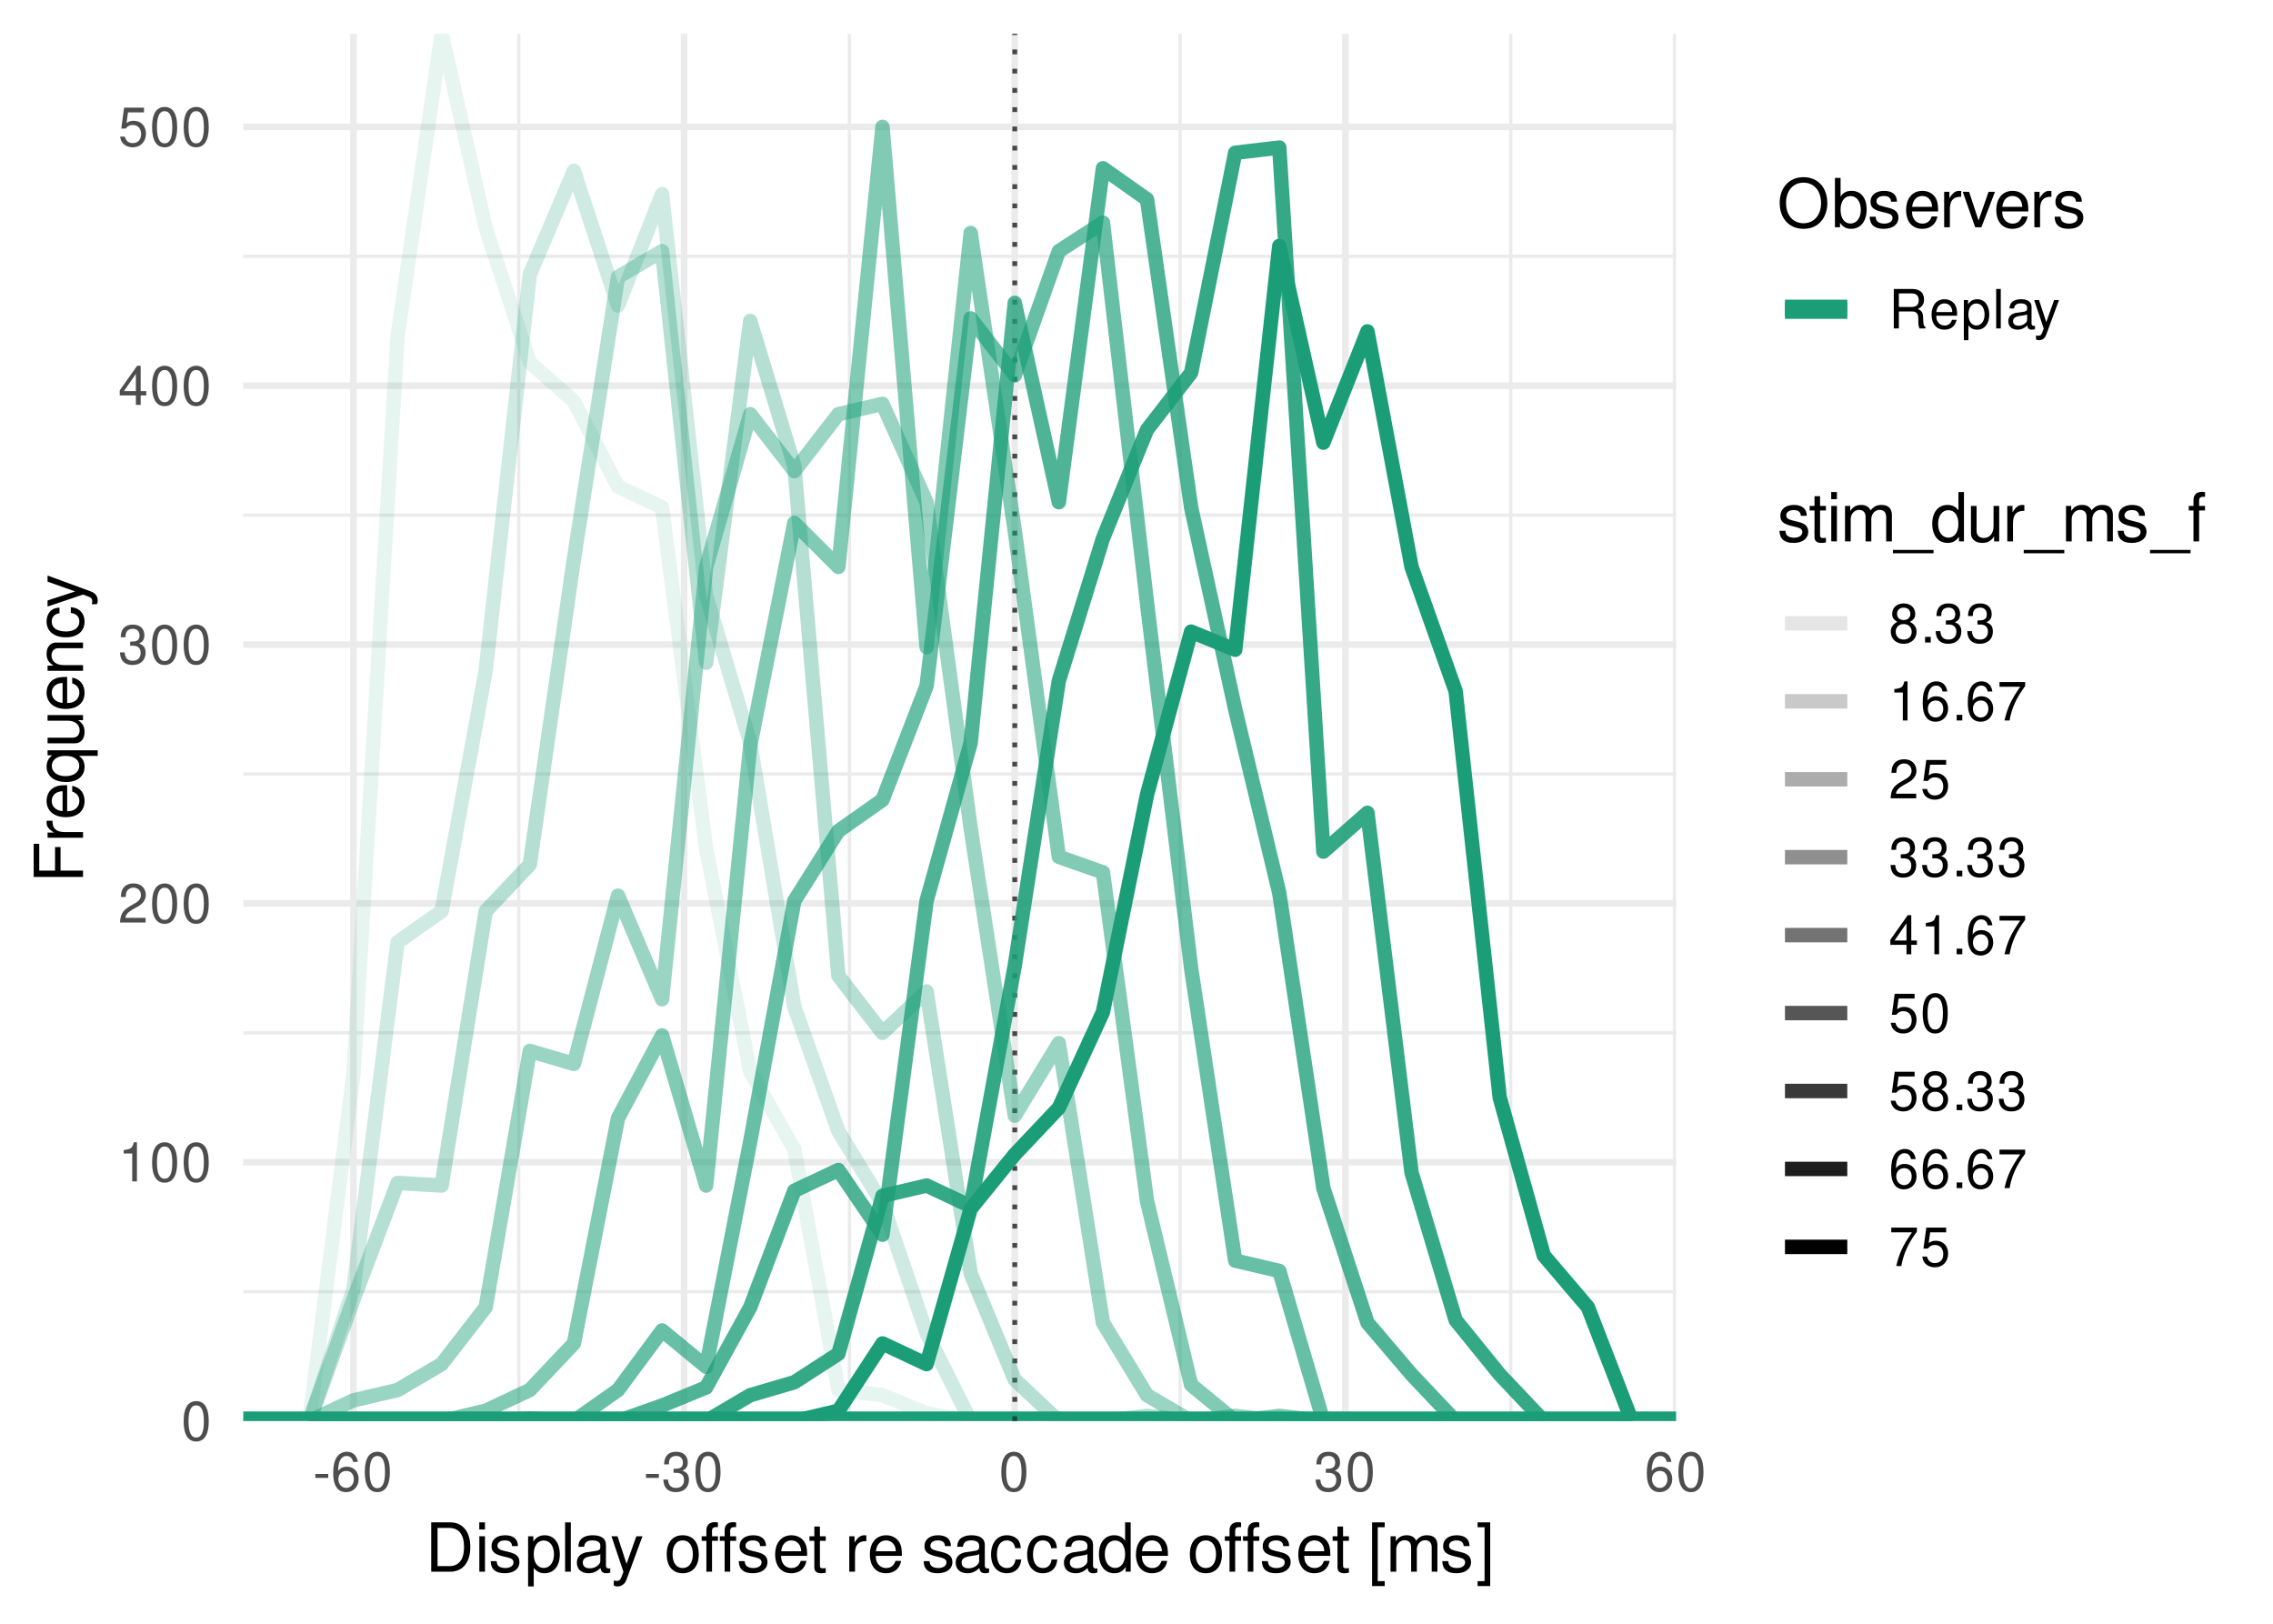 <?xml version="1.0" encoding="UTF-8"?>
<svg xmlns="http://www.w3.org/2000/svg" xmlns:xlink="http://www.w3.org/1999/xlink" width="504" height="360" viewBox="0 0 504 360">
<defs>
<g>
<g id="glyph-0-0">
<path d="M 3.297 -8.672 C 2.516 -8.672 1.781 -8.312 1.344 -7.734 C 0.797 -6.953 0.516 -5.812 0.516 -4.203 C 0.516 -1.266 1.469 0.281 3.297 0.281 C 5.094 0.281 6.078 -1.266 6.078 -4.125 C 6.078 -5.812 5.812 -6.938 5.25 -7.734 C 4.812 -8.328 4.109 -8.672 3.297 -8.672 Z M 3.297 -7.734 C 4.438 -7.734 5 -6.578 5 -4.219 C 5 -1.75 4.453 -0.594 3.281 -0.594 C 2.156 -0.594 1.594 -1.797 1.594 -4.188 C 1.594 -6.578 2.156 -7.734 3.297 -7.734 Z M 3.297 -7.734 "/>
</g>
<g id="glyph-0-1">
<path d="M 3.109 -6.188 L 3.109 0 L 4.156 0 L 4.156 -8.672 L 3.469 -8.672 C 3.094 -7.344 2.859 -7.156 1.219 -6.953 L 1.219 -6.188 Z M 3.109 -6.188 "/>
</g>
<g id="glyph-0-2">
<path d="M 6.078 -1.047 L 1.594 -1.047 C 1.703 -1.766 2.094 -2.219 3.125 -2.859 L 4.328 -3.531 C 5.516 -4.188 6.125 -5.078 6.125 -6.141 C 6.125 -6.859 5.844 -7.531 5.344 -8 C 4.844 -8.453 4.219 -8.672 3.406 -8.672 C 2.328 -8.672 1.531 -8.297 1.062 -7.547 C 0.75 -7.094 0.625 -6.547 0.594 -5.672 L 1.656 -5.672 C 1.688 -6.266 1.766 -6.609 1.906 -6.906 C 2.188 -7.422 2.734 -7.75 3.375 -7.75 C 4.328 -7.75 5.047 -7.062 5.047 -6.125 C 5.047 -5.422 4.656 -4.828 3.906 -4.391 L 2.797 -3.75 C 1.016 -2.719 0.5 -1.906 0.406 -0.016 L 6.078 -0.016 Z M 6.078 -1.047 "/>
</g>
<g id="glyph-0-3">
<path d="M 2.656 -4 L 3.234 -4 C 4.375 -4 4.984 -3.453 4.984 -2.406 C 4.984 -1.312 4.328 -0.656 3.234 -0.656 C 2.078 -0.656 1.516 -1.25 1.438 -2.516 L 0.391 -2.516 C 0.438 -1.828 0.547 -1.375 0.75 -0.984 C 1.203 -0.141 2.031 0.281 3.188 0.281 C 4.938 0.281 6.078 -0.781 6.078 -2.422 C 6.078 -3.531 5.656 -4.125 4.625 -4.484 C 5.422 -4.812 5.812 -5.406 5.812 -6.281 C 5.812 -7.781 4.844 -8.672 3.234 -8.672 C 1.516 -8.672 0.594 -7.719 0.562 -5.875 L 1.625 -5.875 C 1.625 -6.406 1.688 -6.703 1.812 -6.969 C 2.047 -7.469 2.578 -7.75 3.234 -7.75 C 4.172 -7.75 4.734 -7.188 4.734 -6.25 C 4.734 -5.641 4.531 -5.266 4.062 -5.062 C 3.766 -4.938 3.391 -4.891 2.656 -4.891 Z M 2.656 -4 "/>
</g>
<g id="glyph-0-4">
<path d="M 3.922 -2.094 L 3.922 0 L 4.984 0 L 4.984 -2.094 L 6.234 -2.094 L 6.234 -3.047 L 4.984 -3.047 L 4.984 -8.672 L 4.203 -8.672 L 0.344 -3.219 L 0.344 -2.094 Z M 3.922 -3.047 L 1.266 -3.047 L 3.922 -6.875 Z M 3.922 -3.047 "/>
</g>
<g id="glyph-0-5">
<path d="M 5.719 -8.516 L 1.312 -8.516 L 0.688 -3.875 L 1.656 -3.875 C 2.141 -4.469 2.562 -4.672 3.234 -4.672 C 4.375 -4.672 5.078 -3.891 5.078 -2.625 C 5.078 -1.406 4.375 -0.656 3.219 -0.656 C 2.297 -0.656 1.734 -1.125 1.469 -2.094 L 0.422 -2.094 C 0.562 -1.391 0.688 -1.062 0.938 -0.75 C 1.422 -0.094 2.281 0.281 3.234 0.281 C 4.953 0.281 6.156 -0.969 6.156 -2.766 C 6.156 -4.453 5.047 -5.609 3.406 -5.609 C 2.812 -5.609 2.328 -5.453 1.844 -5.094 L 2.172 -7.469 L 5.719 -7.469 Z M 5.719 -8.516 "/>
</g>
<g id="glyph-0-6">
<path d="M 3.406 -3.75 L 0.547 -3.75 L 0.547 -2.875 L 3.406 -2.875 Z M 3.406 -3.75 "/>
</g>
<g id="glyph-0-7">
<path d="M 5.969 -6.422 C 5.766 -7.844 4.859 -8.672 3.562 -8.672 C 2.625 -8.672 1.781 -8.219 1.281 -7.438 C 0.75 -6.594 0.516 -5.531 0.516 -3.953 C 0.516 -2.5 0.719 -1.578 1.234 -0.797 C 1.688 -0.094 2.438 0.281 3.375 0.281 C 4.984 0.281 6.156 -0.938 6.156 -2.625 C 6.156 -4.219 5.078 -5.359 3.547 -5.359 C 2.719 -5.359 2.047 -5.047 1.594 -4.406 C 1.609 -6.547 2.281 -7.734 3.484 -7.734 C 4.234 -7.734 4.75 -7.266 4.922 -6.422 Z M 3.422 -4.422 C 4.438 -4.422 5.078 -3.703 5.078 -2.547 C 5.078 -1.453 4.359 -0.656 3.391 -0.656 C 2.406 -0.656 1.656 -1.484 1.656 -2.594 C 1.656 -3.672 2.375 -4.422 3.422 -4.422 Z M 3.422 -4.422 "/>
</g>
<g id="glyph-0-8">
<path d="M 2.234 -3.766 L 5.109 -3.766 C 6.109 -3.766 6.547 -3.281 6.547 -2.203 L 6.547 -1.422 C 6.547 -0.891 6.641 -0.359 6.797 0 L 8.141 0 L 8.141 -0.281 C 7.734 -0.562 7.641 -0.875 7.625 -2.047 C 7.609 -3.484 7.375 -3.906 6.438 -4.312 C 7.422 -4.812 7.812 -5.406 7.812 -6.406 C 7.812 -7.922 6.875 -8.75 5.141 -8.75 L 1.109 -8.75 L 1.109 0 L 2.234 0 Z M 2.234 -4.75 L 2.234 -7.766 L 4.938 -7.766 C 5.562 -7.766 5.922 -7.672 6.188 -7.422 C 6.484 -7.172 6.641 -6.781 6.641 -6.266 C 6.641 -5.219 6.125 -4.75 4.938 -4.75 Z M 2.234 -4.75 "/>
</g>
<g id="glyph-0-9">
<path d="M 6.156 -2.812 C 6.156 -3.766 6.078 -4.344 5.906 -4.812 C 5.5 -5.844 4.531 -6.469 3.359 -6.469 C 1.609 -6.469 0.484 -5.141 0.484 -3.062 C 0.484 -0.984 1.562 0.281 3.344 0.281 C 4.781 0.281 5.766 -0.547 6.031 -1.906 L 5.016 -1.906 C 4.734 -1.078 4.172 -0.641 3.375 -0.641 C 2.734 -0.641 2.203 -0.938 1.859 -1.469 C 1.625 -1.828 1.531 -2.188 1.531 -2.812 Z M 1.547 -3.625 C 1.625 -4.781 2.344 -5.547 3.344 -5.547 C 4.375 -5.547 5.078 -4.75 5.078 -3.625 Z M 1.547 -3.625 "/>
</g>
<g id="glyph-0-10">
<path d="M 0.641 2.609 L 1.656 2.609 L 1.656 -0.656 C 2.188 -0.016 2.766 0.281 3.594 0.281 C 5.219 0.281 6.281 -1.031 6.281 -3.031 C 6.281 -5.141 5.25 -6.469 3.578 -6.469 C 2.719 -6.469 2.047 -6.078 1.578 -5.344 L 1.578 -6.281 L 0.641 -6.281 Z M 3.406 -5.531 C 4.516 -5.531 5.234 -4.562 5.234 -3.062 C 5.234 -1.625 4.5 -0.656 3.406 -0.656 C 2.344 -0.656 1.656 -1.625 1.656 -3.094 C 1.656 -4.578 2.344 -5.531 3.406 -5.531 Z M 3.406 -5.531 "/>
</g>
<g id="glyph-0-11">
<path d="M 1.828 -8.75 L 0.812 -8.75 L 0.812 0 L 1.828 0 Z M 1.828 -8.75 "/>
</g>
<g id="glyph-0-12">
<path d="M 6.422 -0.594 C 6.312 -0.562 6.266 -0.562 6.203 -0.562 C 5.859 -0.562 5.656 -0.75 5.656 -1.062 L 5.656 -4.75 C 5.656 -5.875 4.844 -6.469 3.297 -6.469 C 2.375 -6.469 1.641 -6.203 1.219 -5.734 C 0.922 -5.406 0.797 -5.047 0.781 -4.422 L 1.781 -4.422 C 1.875 -5.203 2.328 -5.547 3.266 -5.547 C 4.172 -5.547 4.672 -5.203 4.672 -4.609 L 4.672 -4.344 C 4.656 -3.906 4.438 -3.75 3.625 -3.641 C 2.203 -3.469 1.984 -3.422 1.609 -3.266 C 0.875 -2.953 0.5 -2.406 0.5 -1.578 C 0.5 -0.438 1.297 0.281 2.562 0.281 C 3.359 0.281 4 0 4.703 -0.641 C 4.781 0 5.094 0.281 5.734 0.281 C 5.953 0.281 6.078 0.25 6.422 0.172 Z M 4.672 -1.984 C 4.672 -1.641 4.578 -1.438 4.266 -1.156 C 3.859 -0.797 3.375 -0.594 2.781 -0.594 C 2 -0.594 1.547 -0.969 1.547 -1.609 C 1.547 -2.266 1.984 -2.609 3.062 -2.766 C 4.125 -2.906 4.328 -2.953 4.672 -3.109 Z M 4.672 -1.984 "/>
</g>
<g id="glyph-0-13">
<path d="M 4.656 -6.281 L 2.922 -1.391 L 1.312 -6.281 L 0.234 -6.281 L 2.359 0.031 L 1.984 1.016 C 1.812 1.469 1.594 1.625 1.172 1.625 C 1.016 1.625 0.859 1.609 0.641 1.562 L 0.641 2.453 C 0.859 2.562 1.062 2.609 1.312 2.609 C 1.641 2.609 1.984 2.516 2.25 2.312 C 2.562 2.094 2.75 1.828 2.938 1.312 L 5.734 -6.281 Z M 4.656 -6.281 "/>
</g>
<g id="glyph-0-14">
<path d="M 4.688 -4.578 C 5.578 -5.109 5.859 -5.547 5.859 -6.359 C 5.859 -7.734 4.812 -8.672 3.297 -8.672 C 1.797 -8.672 0.75 -7.734 0.75 -6.375 C 0.75 -5.547 1.016 -5.125 1.891 -4.578 C 0.922 -4.078 0.438 -3.375 0.438 -2.406 C 0.438 -0.828 1.609 0.281 3.297 0.281 C 4.984 0.281 6.156 -0.828 6.156 -2.406 C 6.156 -3.375 5.672 -4.078 4.688 -4.578 Z M 3.297 -7.734 C 4.203 -7.734 4.781 -7.203 4.781 -6.344 C 4.781 -5.516 4.188 -4.984 3.297 -4.984 C 2.406 -4.984 1.828 -5.516 1.828 -6.359 C 1.828 -7.203 2.406 -7.734 3.297 -7.734 Z M 3.297 -4.094 C 4.359 -4.094 5.078 -3.391 5.078 -2.391 C 5.078 -1.344 4.375 -0.656 3.281 -0.656 C 2.25 -0.656 1.531 -1.375 1.531 -2.375 C 1.531 -3.406 2.234 -4.094 3.297 -4.094 Z M 3.297 -4.094 "/>
</g>
<g id="glyph-0-15">
<path d="M 2.297 -1.25 L 1.047 -1.25 L 1.047 0 L 2.297 0 Z M 2.297 -1.25 "/>
</g>
<g id="glyph-0-16">
<path d="M 6.234 -8.516 L 0.547 -8.516 L 0.547 -7.469 L 5.141 -7.469 C 3.125 -4.578 2.297 -2.797 1.656 0 L 2.781 0 C 3.25 -2.719 4.312 -5.062 6.234 -7.625 Z M 6.234 -8.516 "/>
</g>
<g id="glyph-1-0">
<path d="M 1.328 0 L 5.547 0 C 8.312 0 10 -2.062 10 -5.469 C 10 -8.859 8.328 -10.938 5.547 -10.938 L 1.328 -10.938 Z M 2.734 -1.234 L 2.734 -9.703 L 5.312 -9.703 C 7.469 -9.703 8.609 -8.25 8.609 -5.453 C 8.609 -2.688 7.469 -1.234 5.312 -1.234 Z M 2.734 -1.234 "/>
</g>
<g id="glyph-1-1">
<path d="M 2.25 -7.859 L 1 -7.859 L 1 0 L 2.25 0 Z M 2.25 -10.938 L 0.984 -10.938 L 0.984 -9.359 L 2.25 -9.359 Z M 2.25 -10.938 "/>
</g>
<g id="glyph-1-2">
<path d="M 6.562 -5.672 C 6.562 -7.219 5.531 -8.078 3.719 -8.078 C 1.891 -8.078 0.703 -7.141 0.703 -5.688 C 0.703 -4.453 1.328 -3.875 3.188 -3.422 L 4.359 -3.141 C 5.234 -2.922 5.578 -2.609 5.578 -2.062 C 5.578 -1.312 4.844 -0.812 3.75 -0.812 C 3.078 -0.812 2.5 -1 2.188 -1.328 C 2 -1.562 1.906 -1.781 1.828 -2.344 L 0.516 -2.344 C 0.562 -0.531 1.594 0.344 3.641 0.344 C 5.625 0.344 6.891 -0.625 6.891 -2.141 C 6.891 -3.312 6.219 -3.953 4.672 -4.328 L 3.469 -4.625 C 2.438 -4.859 2.016 -5.188 2.016 -5.75 C 2.016 -6.484 2.656 -6.938 3.672 -6.938 C 4.688 -6.938 5.219 -6.5 5.25 -5.672 Z M 6.562 -5.672 "/>
</g>
<g id="glyph-1-3">
<path d="M 0.812 3.266 L 2.062 3.266 L 2.062 -0.828 C 2.734 -0.016 3.469 0.344 4.484 0.344 C 6.531 0.344 7.844 -1.297 7.844 -3.797 C 7.844 -6.438 6.562 -8.078 4.469 -8.078 C 3.406 -8.078 2.547 -7.609 1.969 -6.672 L 1.969 -7.859 L 0.812 -7.859 Z M 4.266 -6.922 C 5.641 -6.922 6.547 -5.703 6.547 -3.828 C 6.547 -2.047 5.625 -0.828 4.266 -0.828 C 2.922 -0.828 2.062 -2.031 2.062 -3.875 C 2.062 -5.719 2.922 -6.922 4.266 -6.922 Z M 4.266 -6.922 "/>
</g>
<g id="glyph-1-4">
<path d="M 2.281 -10.938 L 1.016 -10.938 L 1.016 0 L 2.281 0 Z M 2.281 -10.938 "/>
</g>
<g id="glyph-1-5">
<path d="M 8.031 -0.734 C 7.891 -0.703 7.828 -0.703 7.75 -0.703 C 7.312 -0.703 7.078 -0.938 7.078 -1.312 L 7.078 -5.938 C 7.078 -7.328 6.062 -8.078 4.125 -8.078 C 2.969 -8.078 2.062 -7.75 1.516 -7.172 C 1.156 -6.766 1 -6.312 0.969 -5.531 L 2.234 -5.531 C 2.344 -6.5 2.906 -6.938 4.078 -6.938 C 5.219 -6.938 5.828 -6.516 5.828 -5.766 L 5.828 -5.438 C 5.812 -4.891 5.547 -4.688 4.531 -4.562 C 2.766 -4.328 2.484 -4.281 2.016 -4.078 C 1.094 -3.688 0.625 -3 0.625 -1.984 C 0.625 -0.562 1.625 0.344 3.203 0.344 C 4.203 0.344 5 0 5.875 -0.812 C 5.969 0 6.359 0.344 7.172 0.344 C 7.438 0.344 7.609 0.312 8.031 0.203 Z M 5.828 -2.469 C 5.828 -2.062 5.719 -1.797 5.344 -1.453 C 4.828 -0.984 4.219 -0.75 3.484 -0.75 C 2.5 -0.75 1.938 -1.219 1.938 -2.016 C 1.938 -2.828 2.469 -3.25 3.828 -3.453 C 5.156 -3.625 5.422 -3.688 5.828 -3.891 Z M 5.828 -2.469 "/>
</g>
<g id="glyph-1-6">
<path d="M 5.812 -7.859 L 3.641 -1.734 L 1.641 -7.859 L 0.297 -7.859 L 2.953 0.031 L 2.469 1.281 C 2.266 1.828 2 2.047 1.469 2.047 C 1.266 2.047 1.078 2.016 0.812 1.953 L 0.812 3.078 C 1.062 3.203 1.312 3.266 1.656 3.266 C 2.062 3.266 2.484 3.141 2.812 2.891 C 3.203 2.609 3.438 2.281 3.672 1.656 L 7.172 -7.859 Z M 5.812 -7.859 "/>
</g>
<g id="glyph-1-7">
</g>
<g id="glyph-1-8">
<path d="M 4.078 -8.078 C 1.859 -8.078 0.547 -6.516 0.547 -3.875 C 0.547 -1.219 1.859 0.344 4.094 0.344 C 6.312 0.344 7.656 -1.234 7.656 -3.812 C 7.656 -6.547 6.359 -8.078 4.078 -8.078 Z M 4.094 -6.938 C 5.5 -6.938 6.344 -5.781 6.344 -3.828 C 6.344 -1.969 5.469 -0.812 4.094 -0.812 C 2.703 -0.812 1.844 -1.969 1.844 -3.875 C 1.844 -5.781 2.703 -6.938 4.094 -6.938 Z M 4.094 -6.938 "/>
</g>
<g id="glyph-1-9">
<path d="M 3.906 -7.859 L 2.594 -7.859 L 2.594 -9.094 C 2.594 -9.609 2.875 -9.891 3.469 -9.891 C 3.562 -9.891 3.609 -9.891 3.906 -9.875 L 3.906 -10.906 C 3.609 -10.969 3.453 -10.984 3.188 -10.984 C 2.047 -10.984 1.344 -10.312 1.344 -9.188 L 1.344 -7.859 L 0.297 -7.859 L 0.297 -6.844 L 1.344 -6.844 L 1.344 0 L 2.594 0 L 2.594 -6.844 L 3.906 -6.844 Z M 7.938 -7.859 L 6.625 -7.859 L 6.625 -9.094 C 6.625 -9.609 6.922 -9.891 7.5 -9.891 C 7.609 -9.891 7.656 -9.891 7.938 -9.875 L 7.938 -10.906 C 7.656 -10.969 7.484 -10.984 7.234 -10.984 C 6.078 -10.984 5.391 -10.312 5.391 -9.188 L 5.391 -7.859 L 4.328 -7.859 L 4.328 -6.844 L 5.391 -6.844 L 5.391 0 L 6.625 0 L 6.625 -6.844 L 7.938 -6.844 Z M 7.938 -7.859 "/>
</g>
<g id="glyph-1-10">
<path d="M 7.688 -3.516 C 7.688 -4.703 7.609 -5.438 7.375 -6.016 C 6.875 -7.312 5.672 -8.078 4.203 -8.078 C 2.016 -8.078 0.594 -6.422 0.594 -3.828 C 0.594 -1.234 1.953 0.344 4.172 0.344 C 5.969 0.344 7.219 -0.672 7.531 -2.391 L 6.266 -2.391 C 5.922 -1.344 5.219 -0.812 4.219 -0.812 C 3.422 -0.812 2.75 -1.172 2.328 -1.828 C 2.031 -2.281 1.922 -2.734 1.906 -3.516 Z M 1.938 -4.531 C 2.047 -5.984 2.922 -6.938 4.188 -6.938 C 5.453 -6.938 6.344 -5.938 6.344 -4.531 Z M 1.938 -4.531 "/>
</g>
<g id="glyph-1-11">
<path d="M 3.812 -7.859 L 2.516 -7.859 L 2.516 -10.016 L 1.281 -10.016 L 1.281 -7.859 L 0.203 -7.859 L 0.203 -6.844 L 1.281 -6.844 L 1.281 -0.906 C 1.281 -0.094 1.812 0.344 2.797 0.344 C 3.125 0.344 3.391 0.312 3.812 0.234 L 3.812 -0.812 C 3.625 -0.766 3.469 -0.75 3.203 -0.75 C 2.672 -0.75 2.516 -0.906 2.516 -1.453 L 2.516 -6.844 L 3.812 -6.844 Z M 3.812 -7.859 "/>
</g>
<g id="glyph-1-12">
<path d="M 1.031 -7.859 L 1.031 0 L 2.297 0 L 2.297 -4.078 C 2.312 -5.969 3.094 -6.812 4.812 -6.766 L 4.812 -8.047 C 4.609 -8.062 4.484 -8.078 4.328 -8.078 C 3.531 -8.078 2.906 -7.609 2.188 -6.438 L 2.188 -7.859 Z M 1.031 -7.859 "/>
</g>
<g id="glyph-1-13">
<path d="M 7.062 -5.219 C 7 -5.984 6.844 -6.484 6.547 -6.922 C 6 -7.656 5.062 -8.078 3.953 -8.078 C 1.828 -8.078 0.469 -6.406 0.469 -3.797 C 0.469 -1.266 1.812 0.344 3.938 0.344 C 5.812 0.344 7 -0.781 7.156 -2.703 L 5.891 -2.703 C 5.688 -1.438 5.047 -0.812 3.969 -0.812 C 2.594 -0.812 1.766 -1.938 1.766 -3.797 C 1.766 -5.766 2.578 -6.938 3.938 -6.938 C 5 -6.938 5.656 -6.312 5.812 -5.219 Z M 7.062 -5.219 "/>
</g>
<g id="glyph-1-14">
<path d="M 7.422 -10.938 L 6.188 -10.938 L 6.188 -6.875 C 5.656 -7.672 4.812 -8.078 3.766 -8.078 C 1.719 -8.078 0.391 -6.453 0.391 -3.938 C 0.391 -1.297 1.688 0.344 3.812 0.344 C 4.891 0.344 5.641 -0.062 6.312 -1.031 L 6.312 0 L 7.422 0 Z M 3.969 -6.922 C 5.328 -6.922 6.188 -5.734 6.188 -3.844 C 6.188 -2.031 5.312 -0.828 3.984 -0.828 C 2.609 -0.828 1.688 -2.047 1.688 -3.875 C 1.688 -5.703 2.609 -6.922 3.969 -6.922 Z M 3.969 -6.922 "/>
</g>
<g id="glyph-1-15">
<path d="M 3.75 -10.938 L 0.953 -10.938 L 0.953 3.188 L 3.75 3.188 L 3.75 2.094 L 2.203 2.094 L 2.203 -9.859 L 3.75 -9.859 Z M 3.75 -10.938 "/>
</g>
<g id="glyph-1-16">
<path d="M 1.047 -7.859 L 1.047 0 L 2.312 0 L 2.312 -4.938 C 2.312 -6.078 3.141 -6.984 4.156 -6.984 C 5.078 -6.984 5.609 -6.422 5.609 -5.422 L 5.609 0 L 6.875 0 L 6.875 -4.938 C 6.875 -6.078 7.688 -6.984 8.719 -6.984 C 9.625 -6.984 10.172 -6.406 10.172 -5.422 L 10.172 0 L 11.438 0 L 11.438 -5.891 C 11.438 -7.312 10.625 -8.078 9.156 -8.078 C 8.094 -8.078 7.469 -7.766 6.734 -6.891 C 6.266 -7.719 5.641 -8.078 4.625 -8.078 C 3.562 -8.078 2.859 -7.688 2.203 -6.75 L 2.203 -7.859 Z M 1.047 -7.859 "/>
</g>
<g id="glyph-1-17">
<path d="M 0.344 3.188 L 3.141 3.188 L 3.141 -10.938 L 0.344 -10.938 L 0.344 -9.859 L 1.891 -9.859 L 1.891 2.094 L 0.344 2.094 Z M 0.344 3.188 "/>
</g>
<g id="glyph-1-18">
<path d="M 5.828 -11.109 C 2.703 -11.109 0.562 -8.812 0.562 -5.391 C 0.562 -1.953 2.688 0.344 5.844 0.344 C 7.188 0.344 8.359 -0.062 9.234 -0.812 C 10.422 -1.812 11.125 -3.516 11.125 -5.297 C 11.125 -8.812 9.047 -11.109 5.828 -11.109 Z M 5.828 -9.891 C 8.203 -9.891 9.734 -8.094 9.734 -5.328 C 9.734 -2.688 8.156 -0.891 5.844 -0.891 C 3.516 -0.891 1.969 -2.688 1.969 -5.391 C 1.969 -8.078 3.516 -9.891 5.828 -9.891 Z M 5.828 -9.891 "/>
</g>
<g id="glyph-1-19">
<path d="M 0.812 -10.938 L 0.812 0 L 1.938 0 L 1.938 -1 C 2.531 -0.094 3.328 0.344 4.422 0.344 C 6.5 0.344 7.844 -1.344 7.844 -3.953 C 7.844 -6.516 6.562 -8.078 4.484 -8.078 C 3.406 -8.078 2.641 -7.688 2.062 -6.797 L 2.062 -10.938 Z M 4.25 -6.922 C 5.641 -6.922 6.547 -5.703 6.547 -3.828 C 6.547 -2.047 5.609 -0.828 4.25 -0.828 C 2.906 -0.828 2.062 -2.031 2.062 -3.875 C 2.062 -5.719 2.906 -6.922 4.25 -6.922 Z M 4.25 -6.922 "/>
</g>
<g id="glyph-1-20">
<path d="M 4.281 0 L 7.297 -7.859 L 5.875 -7.859 L 3.656 -1.484 L 1.562 -7.859 L 0.156 -7.859 L 2.906 0 Z M 4.281 0 "/>
</g>
<g id="glyph-1-21">
<path d="M 8.672 1.891 L -0.328 1.891 L -0.328 2.641 L 8.672 2.641 Z M 8.672 1.891 "/>
</g>
<g id="glyph-1-22">
<path d="M 7.234 0 L 7.234 -7.859 L 5.984 -7.859 L 5.984 -3.406 C 5.984 -1.797 5.141 -0.75 3.844 -0.75 C 2.844 -0.75 2.219 -1.344 2.219 -2.297 L 2.219 -7.859 L 0.969 -7.859 L 0.969 -1.797 C 0.969 -0.5 1.953 0.344 3.484 0.344 C 4.641 0.344 5.375 -0.062 6.109 -1.094 L 6.109 0 Z M 7.234 0 "/>
</g>
<g id="glyph-1-23">
<path d="M 3.875 -7.859 L 2.562 -7.859 L 2.562 -9.094 C 2.562 -9.609 2.844 -9.891 3.438 -9.891 C 3.547 -9.891 3.578 -9.891 3.875 -9.875 L 3.875 -10.906 C 3.578 -10.969 3.422 -10.984 3.172 -10.984 C 2.016 -10.984 1.312 -10.312 1.312 -9.188 L 1.312 -7.859 L 0.266 -7.859 L 0.266 -6.844 L 1.312 -6.844 L 1.312 0 L 2.562 0 L 2.562 -6.844 L 3.875 -6.844 Z M 3.875 -7.859 "/>
</g>
<g id="glyph-2-0">
<path d="M -4.984 -2.75 L -4.984 -7.969 L -6.203 -7.969 L -6.203 -2.75 L -9.703 -2.75 L -9.703 -8.688 L -10.938 -8.688 L -10.938 -1.344 L 0 -1.344 L 0 -2.75 Z M -4.984 -2.75 "/>
</g>
<g id="glyph-2-1">
<path d="M -7.859 -1.031 L 0 -1.031 L 0 -2.297 L -4.078 -2.297 C -5.969 -2.312 -6.812 -3.094 -6.766 -4.812 L -8.047 -4.812 C -8.062 -4.609 -8.078 -4.484 -8.078 -4.328 C -8.078 -3.531 -7.609 -2.906 -6.438 -2.188 L -7.859 -2.188 Z M -7.859 -1.031 "/>
</g>
<g id="glyph-2-2">
<path d="M -3.516 -7.688 C -4.703 -7.688 -5.438 -7.609 -6.016 -7.375 C -7.312 -6.875 -8.078 -5.672 -8.078 -4.203 C -8.078 -2.016 -6.422 -0.594 -3.828 -0.594 C -1.234 -0.594 0.344 -1.953 0.344 -4.172 C 0.344 -5.969 -0.672 -7.219 -2.391 -7.531 L -2.391 -6.266 C -1.344 -5.922 -0.812 -5.219 -0.812 -4.219 C -0.812 -3.422 -1.172 -2.75 -1.828 -2.328 C -2.281 -2.031 -2.734 -1.922 -3.516 -1.906 Z M -4.531 -1.938 C -5.984 -2.047 -6.938 -2.922 -6.938 -4.188 C -6.938 -5.453 -5.938 -6.344 -4.531 -6.344 Z M -4.531 -1.938 "/>
</g>
<g id="glyph-2-3">
<path d="M 3.266 -7.422 L -7.859 -7.422 L -7.859 -6.312 L -6.812 -6.312 C -7.641 -5.734 -8.078 -4.844 -8.078 -3.812 C -8.078 -1.734 -6.391 -0.391 -3.781 -0.391 C -1.234 -0.391 0.344 -1.672 0.344 -3.75 C 0.344 -4.844 -0.047 -5.594 -0.906 -6.188 L 3.266 -6.188 Z M -6.922 -3.984 C -6.922 -5.328 -5.734 -6.188 -3.828 -6.188 C -2.031 -6.188 -0.828 -5.312 -0.828 -3.984 C -0.828 -2.609 -2.047 -1.688 -3.875 -1.688 C -5.703 -1.688 -6.922 -2.609 -6.922 -3.984 Z M -6.922 -3.984 "/>
</g>
<g id="glyph-2-4">
<path d="M 0 -7.234 L -7.859 -7.234 L -7.859 -5.984 L -3.406 -5.984 C -1.797 -5.984 -0.75 -5.141 -0.75 -3.844 C -0.75 -2.844 -1.344 -2.219 -2.297 -2.219 L -7.859 -2.219 L -7.859 -0.969 L -1.797 -0.969 C -0.5 -0.969 0.344 -1.953 0.344 -3.484 C 0.344 -4.641 -0.062 -5.375 -1.094 -6.109 L 0 -6.109 Z M 0 -7.234 "/>
</g>
<g id="glyph-2-5">
<path d="M -7.859 -1.047 L 0 -1.047 L 0 -2.312 L -4.328 -2.312 C -5.938 -2.312 -6.984 -3.156 -6.984 -4.438 C -6.984 -5.438 -6.391 -6.062 -5.438 -6.062 L 0 -6.062 L 0 -7.312 L -5.938 -7.312 C -7.25 -7.312 -8.078 -6.328 -8.078 -4.812 C -8.078 -3.641 -7.641 -2.891 -6.547 -2.203 L -7.859 -2.203 Z M -7.859 -1.047 "/>
</g>
<g id="glyph-2-6">
<path d="M -5.219 -7.062 C -5.984 -7 -6.484 -6.844 -6.922 -6.547 C -7.656 -6 -8.078 -5.062 -8.078 -3.953 C -8.078 -1.828 -6.406 -0.469 -3.797 -0.469 C -1.266 -0.469 0.344 -1.812 0.344 -3.938 C 0.344 -5.812 -0.781 -7 -2.703 -7.156 L -2.703 -5.891 C -1.438 -5.688 -0.812 -5.047 -0.812 -3.969 C -0.812 -2.594 -1.938 -1.766 -3.797 -1.766 C -5.766 -1.766 -6.938 -2.578 -6.938 -3.938 C -6.938 -5 -6.312 -5.656 -5.219 -5.812 Z M -5.219 -7.062 "/>
</g>
<g id="glyph-2-7">
<path d="M -7.859 -5.812 L -1.734 -3.641 L -7.859 -1.641 L -7.859 -0.297 L 0.031 -2.953 L 1.281 -2.469 C 1.828 -2.266 2.047 -2 2.047 -1.469 C 2.047 -1.266 2.016 -1.078 1.953 -0.812 L 3.078 -0.812 C 3.203 -1.062 3.266 -1.312 3.266 -1.656 C 3.266 -2.062 3.141 -2.484 2.891 -2.812 C 2.609 -3.203 2.281 -3.438 1.656 -3.672 L -7.859 -7.172 Z M -7.859 -5.812 "/>
</g>
</g>
<clipPath id="clip-0">
<path clip-rule="nonzero" d="M 53.934 286 L 371.641 286 L 371.641 287 L 53.934 287 Z M 53.934 286 "/>
</clipPath>
<clipPath id="clip-1">
<path clip-rule="nonzero" d="M 53.934 228 L 371.641 228 L 371.641 230 L 53.934 230 Z M 53.934 228 "/>
</clipPath>
<clipPath id="clip-2">
<path clip-rule="nonzero" d="M 53.934 171 L 371.641 171 L 371.641 172 L 53.934 172 Z M 53.934 171 "/>
</clipPath>
<clipPath id="clip-3">
<path clip-rule="nonzero" d="M 53.934 113 L 371.641 113 L 371.641 115 L 53.934 115 Z M 53.934 113 "/>
</clipPath>
<clipPath id="clip-4">
<path clip-rule="nonzero" d="M 53.934 56 L 371.641 56 L 371.641 58 L 53.934 58 Z M 53.934 56 "/>
</clipPath>
<clipPath id="clip-5">
<path clip-rule="nonzero" d="M 114 7.473 L 116 7.473 L 116 315.066 L 114 315.066 Z M 114 7.473 "/>
</clipPath>
<clipPath id="clip-6">
<path clip-rule="nonzero" d="M 187 7.473 L 189 7.473 L 189 315.066 L 187 315.066 Z M 187 7.473 "/>
</clipPath>
<clipPath id="clip-7">
<path clip-rule="nonzero" d="M 261 7.473 L 263 7.473 L 263 315.066 L 261 315.066 Z M 261 7.473 "/>
</clipPath>
<clipPath id="clip-8">
<path clip-rule="nonzero" d="M 334 7.473 L 336 7.473 L 336 315.066 L 334 315.066 Z M 334 7.473 "/>
</clipPath>
<clipPath id="clip-9">
<path clip-rule="nonzero" d="M 53.934 314 L 371.641 314 L 371.641 315.066 L 53.934 315.066 Z M 53.934 314 "/>
</clipPath>
<clipPath id="clip-10">
<path clip-rule="nonzero" d="M 53.934 256 L 371.641 256 L 371.641 259 L 53.934 259 Z M 53.934 256 "/>
</clipPath>
<clipPath id="clip-11">
<path clip-rule="nonzero" d="M 53.934 199 L 371.641 199 L 371.641 202 L 53.934 202 Z M 53.934 199 "/>
</clipPath>
<clipPath id="clip-12">
<path clip-rule="nonzero" d="M 53.934 142 L 371.641 142 L 371.641 144 L 53.934 144 Z M 53.934 142 "/>
</clipPath>
<clipPath id="clip-13">
<path clip-rule="nonzero" d="M 53.934 84 L 371.641 84 L 371.641 87 L 53.934 87 Z M 53.934 84 "/>
</clipPath>
<clipPath id="clip-14">
<path clip-rule="nonzero" d="M 53.934 27 L 371.641 27 L 371.641 29 L 53.934 29 Z M 53.934 27 "/>
</clipPath>
<clipPath id="clip-15">
<path clip-rule="nonzero" d="M 77 7.473 L 80 7.473 L 80 315.066 L 77 315.066 Z M 77 7.473 "/>
</clipPath>
<clipPath id="clip-16">
<path clip-rule="nonzero" d="M 150 7.473 L 153 7.473 L 153 315.066 L 150 315.066 Z M 150 7.473 "/>
</clipPath>
<clipPath id="clip-17">
<path clip-rule="nonzero" d="M 224 7.473 L 226 7.473 L 226 315.066 L 224 315.066 Z M 224 7.473 "/>
</clipPath>
<clipPath id="clip-18">
<path clip-rule="nonzero" d="M 297 7.473 L 300 7.473 L 300 315.066 L 297 315.066 Z M 297 7.473 "/>
</clipPath>
<clipPath id="clip-19">
<path clip-rule="nonzero" d="M 370 7.473 L 371.641 7.473 L 371.641 315.066 L 370 315.066 Z M 370 7.473 "/>
</clipPath>
<clipPath id="clip-20">
<path clip-rule="nonzero" d="M 53.934 312 L 371.641 312 L 371.641 315.066 L 53.934 315.066 Z M 53.934 312 "/>
</clipPath>
<clipPath id="clip-21">
<path clip-rule="nonzero" d="M 224 7.473 L 226 7.473 L 226 315.066 L 224 315.066 Z M 224 7.473 "/>
</clipPath>
<clipPath id="clip-22">
<path clip-rule="nonzero" d="M 66 36 L 364 36 L 364 315.066 L 66 315.066 Z M 66 36 "/>
</clipPath>
<clipPath id="clip-23">
<path clip-rule="nonzero" d="M 66 54 L 364 54 L 364 315.066 L 66 315.066 Z M 66 54 "/>
</clipPath>
<clipPath id="clip-24">
<path clip-rule="nonzero" d="M 66 87 L 364 87 L 364 315.066 L 66 315.066 Z M 66 87 "/>
</clipPath>
<clipPath id="clip-25">
<path clip-rule="nonzero" d="M 66 26 L 364 26 L 364 315.066 L 66 315.066 Z M 66 26 "/>
</clipPath>
<clipPath id="clip-26">
<path clip-rule="nonzero" d="M 66 47 L 364 47 L 364 315.066 L 66 315.066 Z M 66 47 "/>
</clipPath>
<clipPath id="clip-27">
<path clip-rule="nonzero" d="M 66 35 L 364 35 L 364 315.066 L 66 315.066 Z M 66 35 "/>
</clipPath>
<clipPath id="clip-28">
<path clip-rule="nonzero" d="M 66 31 L 364 31 L 364 315.066 L 66 315.066 Z M 66 31 "/>
</clipPath>
<clipPath id="clip-29">
<path clip-rule="nonzero" d="M 66 52 L 364 52 L 364 315.066 L 66 315.066 Z M 66 52 "/>
</clipPath>
<clipPath id="clip-30">
<path clip-rule="nonzero" d="M 66 7.473 L 364 7.473 L 364 315.066 L 66 315.066 Z M 66 7.473 "/>
</clipPath>
</defs>
<rect x="-50.4" y="-36" width="604.8" height="432" fill="rgb(100%, 100%, 100%)" fill-opacity="1"/>
<g clip-path="url(#clip-0)">
<path fill="none" stroke-width="0.727" stroke-linecap="butt" stroke-linejoin="round" stroke="rgb(92.157%, 92.157%, 92.157%)" stroke-opacity="1" stroke-miterlimit="10" d="M 53.934 286.375 L 371.641 286.375 "/>
</g>
<g clip-path="url(#clip-1)">
<path fill="none" stroke-width="0.727" stroke-linecap="butt" stroke-linejoin="round" stroke="rgb(92.157%, 92.157%, 92.157%)" stroke-opacity="1" stroke-miterlimit="10" d="M 53.934 228.988 L 371.641 228.988 "/>
</g>
<g clip-path="url(#clip-2)">
<path fill="none" stroke-width="0.727" stroke-linecap="butt" stroke-linejoin="round" stroke="rgb(92.157%, 92.157%, 92.157%)" stroke-opacity="1" stroke-miterlimit="10" d="M 53.934 171.598 L 371.641 171.598 "/>
</g>
<g clip-path="url(#clip-3)">
<path fill="none" stroke-width="0.727" stroke-linecap="butt" stroke-linejoin="round" stroke="rgb(92.157%, 92.157%, 92.157%)" stroke-opacity="1" stroke-miterlimit="10" d="M 53.934 114.211 L 371.641 114.211 "/>
</g>
<g clip-path="url(#clip-4)">
<path fill="none" stroke-width="0.727" stroke-linecap="butt" stroke-linejoin="round" stroke="rgb(92.157%, 92.157%, 92.157%)" stroke-opacity="1" stroke-miterlimit="10" d="M 53.934 56.824 L 371.641 56.824 "/>
</g>
<g clip-path="url(#clip-5)">
<path fill="none" stroke-width="0.727" stroke-linecap="butt" stroke-linejoin="round" stroke="rgb(92.157%, 92.157%, 92.157%)" stroke-opacity="1" stroke-miterlimit="10" d="M 115.031 315.066 L 115.031 7.473 "/>
</g>
<g clip-path="url(#clip-6)">
<path fill="none" stroke-width="0.727" stroke-linecap="butt" stroke-linejoin="round" stroke="rgb(92.157%, 92.157%, 92.157%)" stroke-opacity="1" stroke-miterlimit="10" d="M 188.348 315.066 L 188.348 7.473 "/>
</g>
<g clip-path="url(#clip-7)">
<path fill="none" stroke-width="0.727" stroke-linecap="butt" stroke-linejoin="round" stroke="rgb(92.157%, 92.157%, 92.157%)" stroke-opacity="1" stroke-miterlimit="10" d="M 261.664 315.066 L 261.664 7.473 "/>
</g>
<g clip-path="url(#clip-8)">
<path fill="none" stroke-width="0.727" stroke-linecap="butt" stroke-linejoin="round" stroke="rgb(92.157%, 92.157%, 92.157%)" stroke-opacity="1" stroke-miterlimit="10" d="M 334.98 315.066 L 334.98 7.473 "/>
</g>
<g clip-path="url(#clip-9)">
<path fill="none" stroke-width="1.455" stroke-linecap="butt" stroke-linejoin="round" stroke="rgb(92.157%, 92.157%, 92.157%)" stroke-opacity="1" stroke-miterlimit="10" d="M 53.934 315.066 L 371.641 315.066 "/>
</g>
<g clip-path="url(#clip-10)">
<path fill="none" stroke-width="1.455" stroke-linecap="butt" stroke-linejoin="round" stroke="rgb(92.157%, 92.157%, 92.157%)" stroke-opacity="1" stroke-miterlimit="10" d="M 53.934 257.68 L 371.641 257.68 "/>
</g>
<g clip-path="url(#clip-11)">
<path fill="none" stroke-width="1.455" stroke-linecap="butt" stroke-linejoin="round" stroke="rgb(92.157%, 92.157%, 92.157%)" stroke-opacity="1" stroke-miterlimit="10" d="M 53.934 200.293 L 371.641 200.293 "/>
</g>
<g clip-path="url(#clip-12)">
<path fill="none" stroke-width="1.455" stroke-linecap="butt" stroke-linejoin="round" stroke="rgb(92.157%, 92.157%, 92.157%)" stroke-opacity="1" stroke-miterlimit="10" d="M 53.934 142.906 L 371.641 142.906 "/>
</g>
<g clip-path="url(#clip-13)">
<path fill="none" stroke-width="1.455" stroke-linecap="butt" stroke-linejoin="round" stroke="rgb(92.157%, 92.157%, 92.157%)" stroke-opacity="1" stroke-miterlimit="10" d="M 53.934 85.52 L 371.641 85.52 "/>
</g>
<g clip-path="url(#clip-14)">
<path fill="none" stroke-width="1.455" stroke-linecap="butt" stroke-linejoin="round" stroke="rgb(92.157%, 92.157%, 92.157%)" stroke-opacity="1" stroke-miterlimit="10" d="M 53.934 28.133 L 371.641 28.133 "/>
</g>
<g clip-path="url(#clip-15)">
<path fill="none" stroke-width="1.455" stroke-linecap="butt" stroke-linejoin="round" stroke="rgb(92.157%, 92.157%, 92.157%)" stroke-opacity="1" stroke-miterlimit="10" d="M 78.371 315.066 L 78.371 7.473 "/>
</g>
<g clip-path="url(#clip-16)">
<path fill="none" stroke-width="1.455" stroke-linecap="butt" stroke-linejoin="round" stroke="rgb(92.157%, 92.157%, 92.157%)" stroke-opacity="1" stroke-miterlimit="10" d="M 151.688 315.066 L 151.688 7.473 "/>
</g>
<g clip-path="url(#clip-17)">
<path fill="none" stroke-width="1.455" stroke-linecap="butt" stroke-linejoin="round" stroke="rgb(92.157%, 92.157%, 92.157%)" stroke-opacity="1" stroke-miterlimit="10" d="M 225.008 315.066 L 225.008 7.473 "/>
</g>
<g clip-path="url(#clip-18)">
<path fill="none" stroke-width="1.455" stroke-linecap="butt" stroke-linejoin="round" stroke="rgb(92.157%, 92.157%, 92.157%)" stroke-opacity="1" stroke-miterlimit="10" d="M 298.324 315.066 L 298.324 7.473 "/>
</g>
<g clip-path="url(#clip-19)">
<path fill="none" stroke-width="1.455" stroke-linecap="butt" stroke-linejoin="round" stroke="rgb(92.157%, 92.157%, 92.157%)" stroke-opacity="1" stroke-miterlimit="10" d="M 371.641 315.066 L 371.641 7.473 "/>
</g>
<g clip-path="url(#clip-20)">
<path fill="none" stroke-width="4.268" stroke-linecap="butt" stroke-linejoin="round" stroke="rgb(10.588%, 61.961%, 46.667%)" stroke-opacity="1" stroke-miterlimit="10" d="M 53.934 315.066 L 371.641 315.066 "/>
</g>
<g clip-path="url(#clip-21)">
<path fill="none" stroke-width="1.067" stroke-linecap="butt" stroke-linejoin="round" stroke="rgb(0%, 0%, 0%)" stroke-opacity="0.698" stroke-dasharray="1.067 3.201" stroke-miterlimit="10" d="M 225.008 315.066 L 225.008 7.473 "/>
</g>
<g clip-path="url(#clip-22)">
<path fill="none" stroke-width="3.201" stroke-linecap="butt" stroke-linejoin="round" stroke="rgb(10.588%, 61.961%, 46.667%)" stroke-opacity="0.212" stroke-miterlimit="10" d="M 68.598 315.066 L 78.371 285.801 L 88.148 208.902 L 97.922 202.016 L 107.699 148.645 L 117.473 60.844 L 127.25 37.887 L 137.027 67.73 L 146.801 43.051 L 156.578 132.004 L 166.352 164.711 L 176.129 223.246 L 185.902 250.793 L 195.68 266.863 L 205.453 295.555 L 215.23 315.066 L 361.863 315.066 "/>
</g>
<g clip-path="url(#clip-23)">
<path fill="none" stroke-width="3.201" stroke-linecap="butt" stroke-linejoin="round" stroke="rgb(10.588%, 61.961%, 46.667%)" stroke-opacity="0.325" stroke-miterlimit="10" d="M 68.598 315.066 L 78.371 288.094 L 88.148 262.27 L 97.922 262.844 L 107.699 202.016 L 117.473 191.684 L 127.25 123.969 L 137.027 61.414 L 146.801 55.676 L 156.578 146.922 L 166.352 71.172 L 176.129 103.309 L 185.902 216.359 L 195.68 228.988 L 205.453 219.805 L 215.23 282.355 L 225.008 305.887 L 234.781 315.066 L 244.559 315.066 L 254.332 313.918 L 264.109 315.066 L 361.863 315.066 "/>
</g>
<g clip-path="url(#clip-24)">
<path fill="none" stroke-width="3.201" stroke-linecap="butt" stroke-linejoin="round" stroke="rgb(10.588%, 61.961%, 46.667%)" stroke-opacity="0.439" stroke-miterlimit="10" d="M 68.598 315.066 L 78.371 310.477 L 88.148 308.18 L 97.922 302.441 L 107.699 289.816 L 117.473 233.004 L 127.25 235.871 L 137.027 198.57 L 146.801 221.527 L 156.578 125.691 L 166.352 91.832 L 176.129 104.457 L 185.902 91.832 L 195.68 89.535 L 205.453 111.344 L 215.23 183.652 L 225.008 247.352 L 234.781 231.281 L 244.559 293.262 L 254.332 309.328 L 264.109 315.066 L 273.883 313.918 L 283.66 315.066 L 361.863 315.066 "/>
</g>
<g clip-path="url(#clip-25)">
<path fill="none" stroke-width="3.201" stroke-linecap="butt" stroke-linejoin="round" stroke="rgb(10.588%, 61.961%, 46.667%)" stroke-opacity="0.549" stroke-miterlimit="10" d="M 68.598 315.066 L 97.922 315.066 L 107.699 312.773 L 117.473 308.18 L 127.25 297.852 L 137.027 247.926 L 146.801 229.559 L 156.578 262.844 L 166.352 165.285 L 176.129 115.934 L 185.902 125.691 L 195.68 28.133 L 205.453 143.48 L 215.23 51.66 L 225.008 117.656 L 234.781 189.965 L 244.559 193.406 L 254.332 266.289 L 264.109 307.031 L 273.883 315.066 L 283.66 313.918 L 293.434 315.066 L 361.863 315.066 "/>
</g>
<g clip-path="url(#clip-26)">
<path fill="none" stroke-width="3.201" stroke-linecap="butt" stroke-linejoin="round" stroke="rgb(10.588%, 61.961%, 46.667%)" stroke-opacity="0.663" stroke-miterlimit="10" d="M 68.598 315.066 L 107.699 315.066 L 117.473 314.492 L 127.25 315.066 L 137.027 308.18 L 146.801 294.98 L 156.578 303.016 L 166.352 253.09 L 176.129 199.719 L 185.902 184.223 L 195.68 177.34 L 205.453 152.086 L 215.23 70.598 L 225.008 83.223 L 234.781 55.676 L 244.559 49.363 L 254.332 133.723 L 264.109 214.641 L 273.883 279.488 L 283.66 281.781 L 293.434 315.066 L 361.863 315.066 "/>
</g>
<g clip-path="url(#clip-27)">
<path fill="none" stroke-width="3.201" stroke-linecap="butt" stroke-linejoin="round" stroke="rgb(10.588%, 61.961%, 46.667%)" stroke-opacity="0.776" stroke-miterlimit="10" d="M 68.598 315.066 L 137.027 315.066 L 146.801 311.625 L 156.578 307.605 L 166.352 289.816 L 176.129 263.992 L 185.902 259.402 L 195.68 273.75 L 205.453 199.719 L 215.23 164.711 L 225.008 67.156 L 234.781 111.344 L 244.559 37.312 L 254.332 44.199 L 264.109 112.492 L 273.883 157.254 L 283.66 197.996 L 293.434 263.418 L 303.211 293.262 L 312.988 304.738 L 322.762 315.066 L 361.863 315.066 "/>
</g>
<g clip-path="url(#clip-28)">
<path fill="none" stroke-width="3.201" stroke-linecap="butt" stroke-linejoin="round" stroke="rgb(10.588%, 61.961%, 46.667%)" stroke-opacity="0.886" stroke-miterlimit="10" d="M 68.598 315.066 L 156.578 315.066 L 166.352 309.328 L 176.129 306.461 L 185.902 300.148 L 195.68 265.141 L 205.453 262.844 L 215.23 267.438 L 225.008 214.066 L 234.781 150.941 L 244.559 119.379 L 254.332 95.273 L 264.109 82.648 L 273.883 33.871 L 283.66 32.723 L 293.434 188.816 L 303.211 180.207 L 312.988 259.977 L 322.762 292.688 L 332.539 304.738 L 342.312 315.066 L 361.863 315.066 "/>
</g>
<g clip-path="url(#clip-29)">
<path fill="none" stroke-width="3.201" stroke-linecap="butt" stroke-linejoin="round" stroke="rgb(10.588%, 61.961%, 46.667%)" stroke-opacity="1" stroke-miterlimit="10" d="M 68.598 315.066 L 176.129 315.066 L 185.902 312.773 L 195.68 297.852 L 205.453 302.441 L 215.23 268.008 L 225.008 255.957 L 234.781 245.629 L 244.559 224.395 L 254.332 176.191 L 264.109 140.035 L 273.883 144.055 L 283.66 54.531 L 293.434 98.145 L 303.211 73.469 L 312.988 125.691 L 322.762 153.234 L 332.539 243.332 L 342.312 278.34 L 352.09 289.816 L 361.863 315.066 "/>
</g>
<g clip-path="url(#clip-30)">
<path fill="none" stroke-width="3.201" stroke-linecap="butt" stroke-linejoin="round" stroke="rgb(10.588%, 61.961%, 46.667%)" stroke-opacity="0.102" stroke-miterlimit="10" d="M 68.598 315.066 L 78.371 238.168 L 88.148 74.613 L 97.922 7.473 L 107.699 50.512 L 117.473 80.355 L 127.25 88.961 L 137.027 107.898 L 146.801 112.492 L 156.578 188.242 L 166.352 237.594 L 176.129 254.812 L 185.902 308.18 L 195.68 309.328 L 205.453 313.344 L 215.23 315.066 L 361.863 315.066 "/>
</g>
<g fill="rgb(30.196%, 30.196%, 30.196%)" fill-opacity="1">
<use xlink:href="#glyph-0-0" x="40.207" y="319.314"/>
</g>
<g fill="rgb(30.196%, 30.196%, 30.196%)" fill-opacity="1">
<use xlink:href="#glyph-0-1" x="26.207" y="261.928"/>
<use xlink:href="#glyph-0-0" x="33.207" y="261.928"/>
<use xlink:href="#glyph-0-0" x="40.207" y="261.928"/>
</g>
<g fill="rgb(30.196%, 30.196%, 30.196%)" fill-opacity="1">
<use xlink:href="#glyph-0-2" x="26.207" y="204.541"/>
<use xlink:href="#glyph-0-0" x="33.207" y="204.541"/>
<use xlink:href="#glyph-0-0" x="40.207" y="204.541"/>
</g>
<g fill="rgb(30.196%, 30.196%, 30.196%)" fill-opacity="1">
<use xlink:href="#glyph-0-3" x="26.207" y="147.154"/>
<use xlink:href="#glyph-0-0" x="33.207" y="147.154"/>
<use xlink:href="#glyph-0-0" x="40.207" y="147.154"/>
</g>
<g fill="rgb(30.196%, 30.196%, 30.196%)" fill-opacity="1">
<use xlink:href="#glyph-0-4" x="26.207" y="89.768"/>
<use xlink:href="#glyph-0-0" x="33.207" y="89.768"/>
<use xlink:href="#glyph-0-0" x="40.207" y="89.768"/>
</g>
<g fill="rgb(30.196%, 30.196%, 30.196%)" fill-opacity="1">
<use xlink:href="#glyph-0-5" x="26.207" y="32.381"/>
<use xlink:href="#glyph-0-0" x="33.207" y="32.381"/>
<use xlink:href="#glyph-0-0" x="40.207" y="32.381"/>
</g>
<g fill="rgb(30.196%, 30.196%, 30.196%)" fill-opacity="1">
<use xlink:href="#glyph-0-6" x="69.371" y="330.541"/>
<use xlink:href="#glyph-0-7" x="73.371" y="330.541"/>
<use xlink:href="#glyph-0-0" x="80.371" y="330.541"/>
</g>
<g fill="rgb(30.196%, 30.196%, 30.196%)" fill-opacity="1">
<use xlink:href="#glyph-0-6" x="142.688" y="330.541"/>
<use xlink:href="#glyph-0-3" x="146.688" y="330.541"/>
<use xlink:href="#glyph-0-0" x="153.688" y="330.541"/>
</g>
<g fill="rgb(30.196%, 30.196%, 30.196%)" fill-opacity="1">
<use xlink:href="#glyph-0-0" x="221.508" y="330.541"/>
</g>
<g fill="rgb(30.196%, 30.196%, 30.196%)" fill-opacity="1">
<use xlink:href="#glyph-0-3" x="291.324" y="330.541"/>
<use xlink:href="#glyph-0-0" x="298.324" y="330.541"/>
</g>
<g fill="rgb(30.196%, 30.196%, 30.196%)" fill-opacity="1">
<use xlink:href="#glyph-0-7" x="364.641" y="330.541"/>
<use xlink:href="#glyph-0-0" x="371.641" y="330.541"/>
</g>
<g fill="rgb(0%, 0%, 0%)" fill-opacity="1">
<use xlink:href="#glyph-1-0" x="94.285" y="348.462"/>
<use xlink:href="#glyph-1-1" x="105.285" y="348.462"/>
<use xlink:href="#glyph-1-2" x="108.285" y="348.462"/>
<use xlink:href="#glyph-1-3" x="116.285" y="348.462"/>
<use xlink:href="#glyph-1-4" x="124.285" y="348.462"/>
<use xlink:href="#glyph-1-5" x="127.285" y="348.462"/>
<use xlink:href="#glyph-1-6" x="135.285" y="348.462"/>
<use xlink:href="#glyph-1-7" x="143.285" y="348.462"/>
<use xlink:href="#glyph-1-8" x="147.285" y="348.462"/>
<use xlink:href="#glyph-1-9" x="155.285" y="348.462"/>
<use xlink:href="#glyph-1-2" x="163.285" y="348.462"/>
<use xlink:href="#glyph-1-10" x="171.285" y="348.462"/>
<use xlink:href="#glyph-1-11" x="179.285" y="348.462"/>
<use xlink:href="#glyph-1-7" x="183.285" y="348.462"/>
<use xlink:href="#glyph-1-12" x="187.285" y="348.462"/>
<use xlink:href="#glyph-1-10" x="192.285" y="348.462"/>
<use xlink:href="#glyph-1-7" x="200.285" y="348.462"/>
<use xlink:href="#glyph-1-2" x="204.285" y="348.462"/>
<use xlink:href="#glyph-1-5" x="211.285" y="348.462"/>
<use xlink:href="#glyph-1-13" x="219.285" y="348.462"/>
<use xlink:href="#glyph-1-13" x="227.285" y="348.462"/>
<use xlink:href="#glyph-1-5" x="235.285" y="348.462"/>
<use xlink:href="#glyph-1-14" x="243.285" y="348.462"/>
<use xlink:href="#glyph-1-10" x="251.285" y="348.462"/>
<use xlink:href="#glyph-1-7" x="259.285" y="348.462"/>
<use xlink:href="#glyph-1-8" x="263.285" y="348.462"/>
<use xlink:href="#glyph-1-9" x="271.285" y="348.462"/>
<use xlink:href="#glyph-1-2" x="279.285" y="348.462"/>
<use xlink:href="#glyph-1-10" x="287.285" y="348.462"/>
<use xlink:href="#glyph-1-11" x="295.285" y="348.462"/>
<use xlink:href="#glyph-1-7" x="299.285" y="348.462"/>
<use xlink:href="#glyph-1-15" x="303.285" y="348.462"/>
<use xlink:href="#glyph-1-16" x="307.285" y="348.462"/>
<use xlink:href="#glyph-1-2" x="319.285" y="348.462"/>
<use xlink:href="#glyph-1-17" x="327.285" y="348.462"/>
</g>
<g fill="rgb(0%, 0%, 0%)" fill-opacity="1">
<use xlink:href="#glyph-2-0" x="18.407" y="195.77"/>
<use xlink:href="#glyph-2-1" x="18.407" y="186.77"/>
<use xlink:href="#glyph-2-2" x="18.407" y="181.77"/>
<use xlink:href="#glyph-2-3" x="18.407" y="173.77"/>
<use xlink:href="#glyph-2-4" x="18.407" y="165.77"/>
<use xlink:href="#glyph-2-2" x="18.407" y="157.77"/>
<use xlink:href="#glyph-2-5" x="18.407" y="149.77"/>
<use xlink:href="#glyph-2-6" x="18.407" y="141.77"/>
<use xlink:href="#glyph-2-7" x="18.407" y="134.77"/>
</g>
<g fill="rgb(0%, 0%, 0%)" fill-opacity="1">
<use xlink:href="#glyph-1-18" x="394.055" y="50.388"/>
<use xlink:href="#glyph-1-19" x="406.055" y="50.388"/>
<use xlink:href="#glyph-1-2" x="414.055" y="50.388"/>
<use xlink:href="#glyph-1-10" x="422.055" y="50.388"/>
<use xlink:href="#glyph-1-12" x="430.055" y="50.388"/>
<use xlink:href="#glyph-1-20" x="435.055" y="50.388"/>
<use xlink:href="#glyph-1-10" x="442.055" y="50.388"/>
<use xlink:href="#glyph-1-12" x="450.055" y="50.388"/>
<use xlink:href="#glyph-1-2" x="455.055" y="50.388"/>
</g>
<path fill="none" stroke-width="4.268" stroke-linecap="butt" stroke-linejoin="round" stroke="rgb(10.588%, 61.961%, 46.667%)" stroke-opacity="1" stroke-miterlimit="10" d="M 395.785 68.566 L 409.609 68.566 "/>
<path fill="none" stroke-width="3.201" stroke-linecap="butt" stroke-linejoin="round" stroke="rgb(10.588%, 61.961%, 46.667%)" stroke-opacity="1" stroke-miterlimit="10" d="M 395.785 68.566 L 409.609 68.566 "/>
<g fill="rgb(0%, 0%, 0%)" fill-opacity="1">
<use xlink:href="#glyph-0-8" x="418.809" y="72.814"/>
<use xlink:href="#glyph-0-9" x="427.809" y="72.814"/>
<use xlink:href="#glyph-0-10" x="434.809" y="72.814"/>
<use xlink:href="#glyph-0-11" x="441.809" y="72.814"/>
<use xlink:href="#glyph-0-12" x="444.809" y="72.814"/>
<use xlink:href="#glyph-0-13" x="450.809" y="72.814"/>
</g>
<g fill="rgb(0%, 0%, 0%)" fill-opacity="1">
<use xlink:href="#glyph-1-2" x="394.055" y="120.028"/>
<use xlink:href="#glyph-1-11" x="401.055" y="120.028"/>
<use xlink:href="#glyph-1-1" x="405.055" y="120.028"/>
<use xlink:href="#glyph-1-16" x="408.055" y="120.028"/>
<use xlink:href="#glyph-1-21" x="420.055" y="120.028"/>
<use xlink:href="#glyph-1-14" x="428.055" y="120.028"/>
<use xlink:href="#glyph-1-22" x="436.055" y="120.028"/>
<use xlink:href="#glyph-1-12" x="444.055" y="120.028"/>
<use xlink:href="#glyph-1-21" x="449.055" y="120.028"/>
<use xlink:href="#glyph-1-16" x="457.055" y="120.028"/>
<use xlink:href="#glyph-1-2" x="469.055" y="120.028"/>
<use xlink:href="#glyph-1-21" x="477.055" y="120.028"/>
<use xlink:href="#glyph-1-23" x="485.055" y="120.028"/>
</g>
<path fill="none" stroke-width="3.201" stroke-linecap="butt" stroke-linejoin="round" stroke="rgb(0%, 0%, 0%)" stroke-opacity="0.102" stroke-miterlimit="10" d="M 395.785 138.207 L 409.609 138.207 "/>
<path fill="none" stroke-width="3.201" stroke-linecap="butt" stroke-linejoin="round" stroke="rgb(0%, 0%, 0%)" stroke-opacity="0.212" stroke-miterlimit="10" d="M 395.785 155.484 L 409.609 155.484 "/>
<path fill="none" stroke-width="3.201" stroke-linecap="butt" stroke-linejoin="round" stroke="rgb(0%, 0%, 0%)" stroke-opacity="0.325" stroke-miterlimit="10" d="M 395.785 172.766 L 409.609 172.766 "/>
<path fill="none" stroke-width="3.201" stroke-linecap="butt" stroke-linejoin="round" stroke="rgb(0%, 0%, 0%)" stroke-opacity="0.439" stroke-miterlimit="10" d="M 395.785 190.047 L 409.609 190.047 "/>
<path fill="none" stroke-width="3.201" stroke-linecap="butt" stroke-linejoin="round" stroke="rgb(0%, 0%, 0%)" stroke-opacity="0.549" stroke-miterlimit="10" d="M 395.785 207.324 L 409.609 207.324 "/>
<path fill="none" stroke-width="3.201" stroke-linecap="butt" stroke-linejoin="round" stroke="rgb(0%, 0%, 0%)" stroke-opacity="0.663" stroke-miterlimit="10" d="M 395.785 224.605 L 409.609 224.605 "/>
<path fill="none" stroke-width="3.201" stroke-linecap="butt" stroke-linejoin="round" stroke="rgb(0%, 0%, 0%)" stroke-opacity="0.776" stroke-miterlimit="10" d="M 395.785 241.887 L 409.609 241.887 "/>
<path fill="none" stroke-width="3.201" stroke-linecap="butt" stroke-linejoin="round" stroke="rgb(0%, 0%, 0%)" stroke-opacity="0.886" stroke-miterlimit="10" d="M 395.785 259.164 L 409.609 259.164 "/>
<path fill="none" stroke-width="3.201" stroke-linecap="butt" stroke-linejoin="round" stroke="rgb(0%, 0%, 0%)" stroke-opacity="1" stroke-miterlimit="10" d="M 395.785 276.445 L 409.609 276.445 "/>
<g fill="rgb(0%, 0%, 0%)" fill-opacity="1">
<use xlink:href="#glyph-0-14" x="418.809" y="142.455"/>
<use xlink:href="#glyph-0-15" x="425.809" y="142.455"/>
<use xlink:href="#glyph-0-3" x="428.809" y="142.455"/>
<use xlink:href="#glyph-0-3" x="435.809" y="142.455"/>
</g>
<g fill="rgb(0%, 0%, 0%)" fill-opacity="1">
<use xlink:href="#glyph-0-1" x="418.809" y="159.732"/>
<use xlink:href="#glyph-0-7" x="425.809" y="159.732"/>
<use xlink:href="#glyph-0-15" x="432.809" y="159.732"/>
<use xlink:href="#glyph-0-7" x="435.809" y="159.732"/>
<use xlink:href="#glyph-0-16" x="442.809" y="159.732"/>
</g>
<g fill="rgb(0%, 0%, 0%)" fill-opacity="1">
<use xlink:href="#glyph-0-2" x="418.809" y="177.014"/>
<use xlink:href="#glyph-0-5" x="425.809" y="177.014"/>
</g>
<g fill="rgb(0%, 0%, 0%)" fill-opacity="1">
<use xlink:href="#glyph-0-3" x="418.809" y="194.295"/>
<use xlink:href="#glyph-0-3" x="425.809" y="194.295"/>
<use xlink:href="#glyph-0-15" x="432.809" y="194.295"/>
<use xlink:href="#glyph-0-3" x="435.809" y="194.295"/>
<use xlink:href="#glyph-0-3" x="442.809" y="194.295"/>
</g>
<g fill="rgb(0%, 0%, 0%)" fill-opacity="1">
<use xlink:href="#glyph-0-4" x="418.809" y="211.572"/>
<use xlink:href="#glyph-0-1" x="425.809" y="211.572"/>
<use xlink:href="#glyph-0-15" x="432.809" y="211.572"/>
<use xlink:href="#glyph-0-7" x="435.809" y="211.572"/>
<use xlink:href="#glyph-0-16" x="442.809" y="211.572"/>
</g>
<g fill="rgb(0%, 0%, 0%)" fill-opacity="1">
<use xlink:href="#glyph-0-5" x="418.809" y="228.854"/>
<use xlink:href="#glyph-0-0" x="425.809" y="228.854"/>
</g>
<g fill="rgb(0%, 0%, 0%)" fill-opacity="1">
<use xlink:href="#glyph-0-5" x="418.809" y="246.135"/>
<use xlink:href="#glyph-0-14" x="425.809" y="246.135"/>
<use xlink:href="#glyph-0-15" x="432.809" y="246.135"/>
<use xlink:href="#glyph-0-3" x="435.809" y="246.135"/>
<use xlink:href="#glyph-0-3" x="442.809" y="246.135"/>
</g>
<g fill="rgb(0%, 0%, 0%)" fill-opacity="1">
<use xlink:href="#glyph-0-7" x="418.809" y="263.412"/>
<use xlink:href="#glyph-0-7" x="425.809" y="263.412"/>
<use xlink:href="#glyph-0-15" x="432.809" y="263.412"/>
<use xlink:href="#glyph-0-7" x="435.809" y="263.412"/>
<use xlink:href="#glyph-0-16" x="442.809" y="263.412"/>
</g>
<g fill="rgb(0%, 0%, 0%)" fill-opacity="1">
<use xlink:href="#glyph-0-16" x="418.809" y="280.693"/>
<use xlink:href="#glyph-0-5" x="425.809" y="280.693"/>
</g>
</svg>
